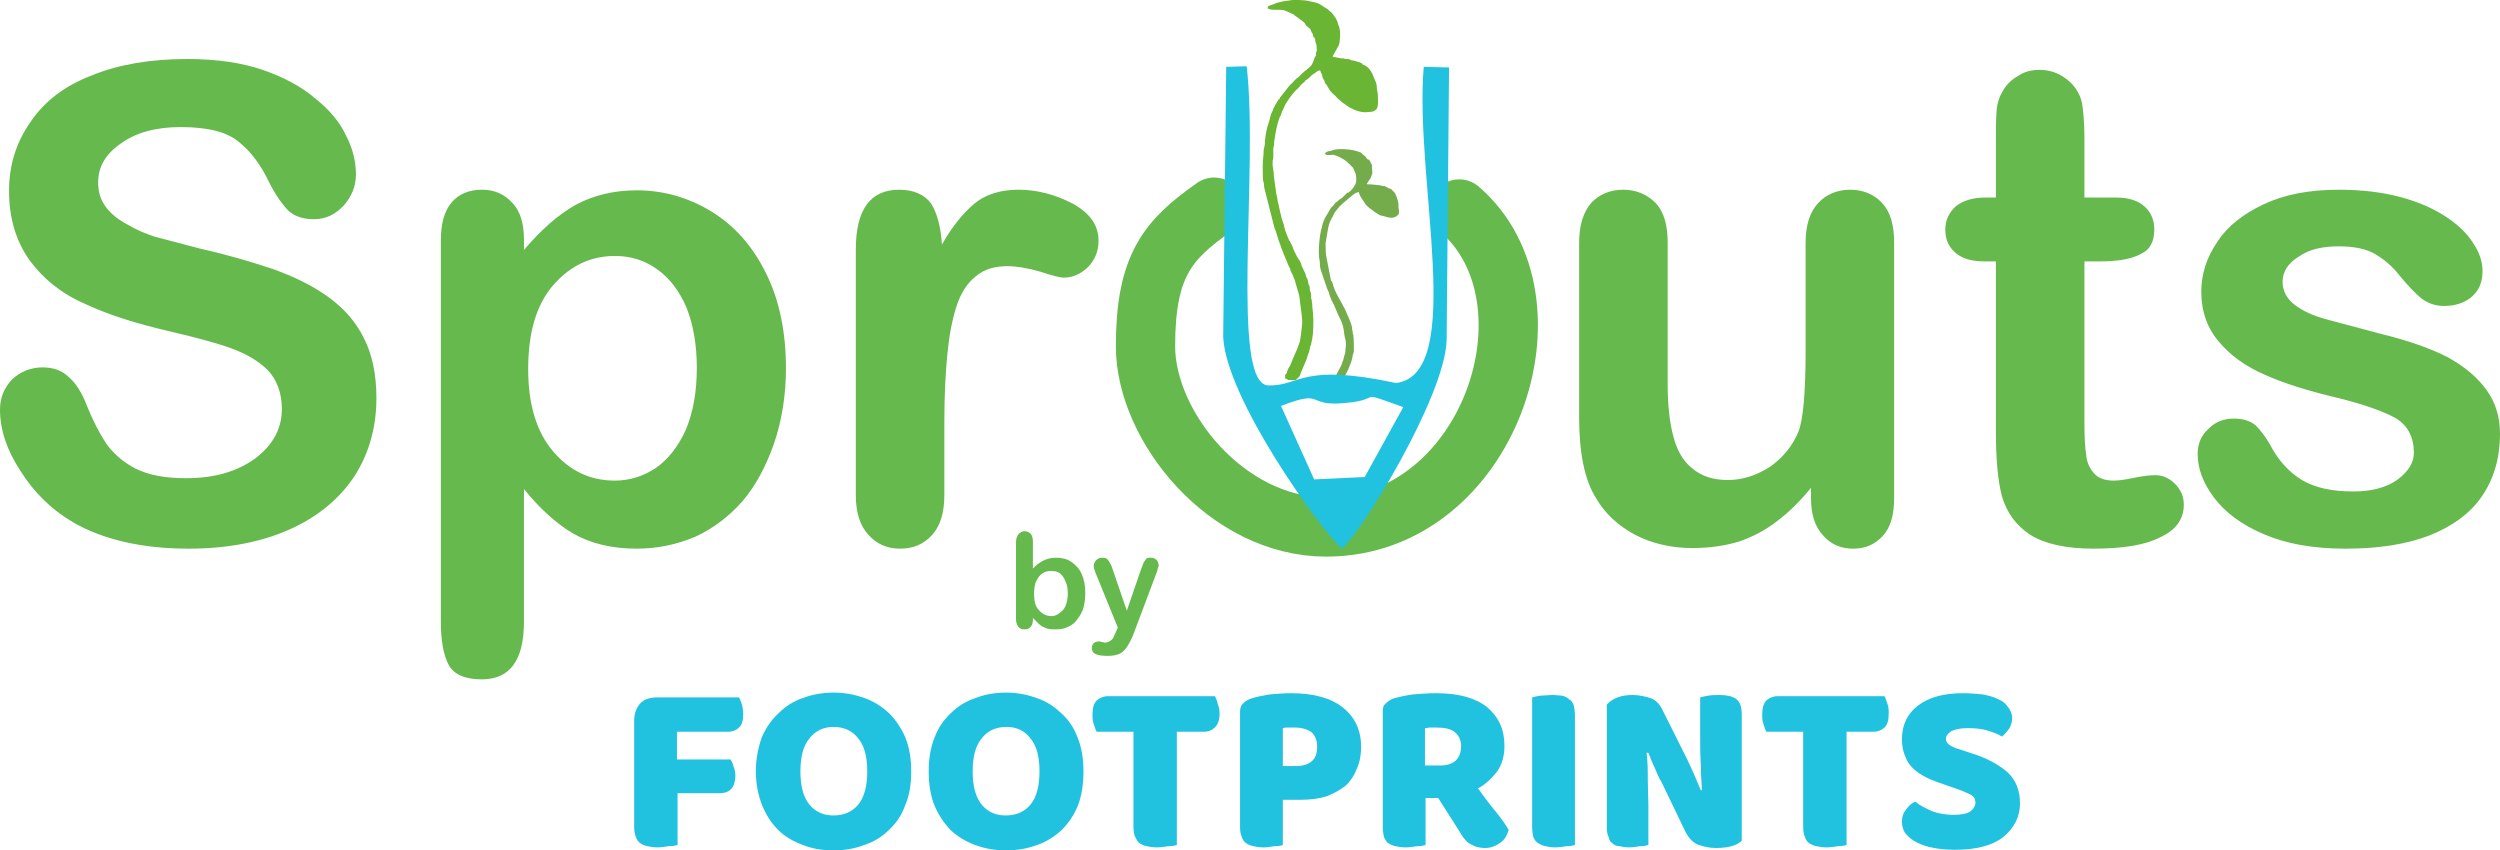 <?xml version="1.0" encoding="UTF-8"?>
<!DOCTYPE svg PUBLIC "-//W3C//DTD SVG 1.1//EN" "http://www.w3.org/Graphics/SVG/1.1/DTD/svg11.dtd">
<!-- Creator: CorelDRAW X8 -->
<svg xmlns="http://www.w3.org/2000/svg" xml:space="preserve" width="4.151in" height="1.412in" version="1.1" style="shape-rendering:geometricPrecision; text-rendering:geometricPrecision; image-rendering:optimizeQuality; fill-rule:evenodd; clip-rule:evenodd"
viewBox="0 0 4151 1412"
 xmlns:xlink="http://www.w3.org/1999/xlink">
 <defs>
  <style type="text/css">
   <![CDATA[
    .str0 {stroke:#66B94D;stroke-width:98.425;stroke-linecap:round;stroke-linejoin:round}
    .fil0 {fill:none}
    .fil1 {fill:#21C1E0}
    .fil3 {fill:#6BB534}
    .fil4 {fill:#74AC4B}
    .fil2 {fill:#66B94D;fill-rule:nonzero}
   ]]>
  </style>
 </defs>
 <g id="Layer_x0020_1">
  <g>
   <path class="fil0 str0" d="M2423 347c176,151 50,528 -221,528 -165,0 -300,-167 -300,-300 0,-134 37,-177 114,-231"/>
  </g>
  <path class="fil1" d="M1227 1158c2,3 3,7 5,12 1,5 2,10 2,15 0,11 -2,19 -7,23 -4,4 -10,7 -18,7l-85 0 0 46 89 0c2,3 4,7 5,12 2,4 3,10 3,15 0,10 -3,18 -7,22 -5,5 -11,7 -18,7l-71 0 0 86c-3,1 -8,2 -15,2 -6,1 -12,2 -18,2 -7,0 -12,-1 -17,-2 -5,-1 -9,-3 -12,-5 -3,-2 -6,-6 -7,-10 -2,-4 -3,-10 -3,-17l0 -177c0,-12 4,-21 10,-28 7,-7 16,-10 28,-10l136 0z"/>
  <g>
   <path class="fil1" d="M1329 1281c0,24 5,43 15,55 10,12 23,18 40,18 17,0 31,-6 41,-18 10,-12 15,-31 15,-55 0,-25 -5,-43 -15,-55 -10,-13 -24,-19 -41,-19 -16,0 -30,6 -40,19 -10,12 -15,30 -15,55l0 0zm-74 0c0,-21 4,-40 10,-57 7,-16 16,-29 28,-40 11,-11 25,-20 40,-25 16,-6 33,-9 51,-9 18,0 35,3 51,9 15,5 29,14 41,25 11,11 20,24 27,40 7,17 10,36 10,57 0,21 -3,40 -10,56 -6,17 -15,30 -27,41 -11,11 -25,20 -41,25 -15,6 -33,9 -51,9 -19,0 -36,-3 -51,-9 -16,-6 -30,-14 -41,-25 -12,-12 -20,-25 -27,-42 -6,-16 -10,-34 -10,-55l0 0zm0 0l0 0 0 0z"/>
  </g>
  <g>
   <path class="fil1" d="M1615 1281c0,24 5,43 15,55 10,12 23,18 40,18 17,0 31,-6 41,-18 10,-12 15,-31 15,-55 0,-25 -5,-43 -15,-55 -10,-13 -23,-19 -40,-19 -17,0 -31,6 -41,19 -10,12 -15,30 -15,55l0 0zm-73 0c0,-21 3,-40 10,-57 6,-16 15,-29 27,-40 11,-11 25,-20 41,-25 15,-6 32,-9 50,-9 18,0 35,3 51,9 16,5 29,14 41,25 12,11 21,24 27,40 7,17 10,36 10,57 0,21 -3,40 -9,56 -7,17 -16,30 -27,41 -12,11 -26,20 -41,25 -16,6 -33,9 -52,9 -18,0 -35,-3 -51,-9 -16,-6 -29,-14 -41,-25 -11,-12 -20,-25 -27,-42 -6,-16 -9,-34 -9,-55l0 0zm0 0l0 0 0 0z"/>
  </g>
  <path class="fil1" d="M1821 1215c-2,-3 -3,-7 -5,-13 -2,-5 -2,-10 -2,-16 0,-10 2,-18 7,-23 5,-4 11,-7 18,-7l178 0c2,3 4,8 5,13 2,5 3,10 3,16 0,11 -3,18 -8,23 -4,4 -10,7 -18,7l-45 0 0 188c-3,1 -8,2 -14,2 -7,1 -13,2 -19,2 -7,0 -12,-1 -17,-2 -5,-1 -9,-3 -12,-5 -3,-2 -5,-6 -7,-10 -2,-4 -3,-10 -3,-17l0 -158 -61 0z"/>
  <path class="fil1" d="M2152 1272c11,0 20,-3 26,-8 6,-5 9,-13 9,-24 0,-10 -3,-18 -9,-24 -7,-5 -16,-8 -28,-8 -5,0 -8,0 -11,0 -3,0 -6,0 -9,1l0 63 22 0zm-22 131c-2,1 -7,2 -14,2 -6,1 -12,2 -18,2 -7,0 -12,-1 -17,-2 -5,-1 -9,-3 -12,-5 -3,-2 -6,-6 -7,-10 -2,-4 -3,-10 -3,-17l0 -192c0,-6 2,-10 5,-13 3,-3 7,-6 13,-8 9,-3 19,-5 31,-7 12,-1 24,-2 36,-2 37,0 66,8 86,24 20,16 30,38 30,65 0,13 -2,25 -7,36 -4,11 -10,20 -18,28 -9,7 -19,13 -32,18 -12,4 -27,6 -44,6l-29 0 0 75z"/>
  <path class="fil1" d="M2392 1271c11,0 19,-3 25,-8 6,-6 9,-14 9,-24 0,-10 -4,-18 -10,-23 -7,-6 -17,-8 -32,-8 -4,0 -7,0 -10,0 -2,0 -5,1 -8,1l0 62 26 0zm-25 54l0 78c-3,1 -8,2 -14,2 -7,1 -13,2 -19,2 -7,0 -12,-1 -17,-2 -5,-1 -8,-3 -12,-5 -3,-2 -5,-6 -7,-10 -1,-4 -2,-10 -2,-17l0 -192c0,-6 1,-10 5,-13 3,-3 7,-6 12,-8 10,-3 20,-5 33,-7 12,-1 25,-2 39,-2 37,0 65,8 84,23 19,16 29,37 29,64 0,17 -4,32 -13,44 -9,11 -19,21 -31,27 10,14 19,26 29,38 9,11 17,22 22,31 -3,10 -7,17 -15,22 -7,5 -15,8 -24,8 -6,0 -11,-1 -15,-2 -5,-2 -9,-4 -12,-6 -3,-2 -6,-5 -9,-9 -2,-3 -5,-7 -7,-11l-35 -55 -21 0z"/>
  <path class="fil1" d="M2615 1403c-3,1 -8,2 -14,2 -6,1 -13,2 -19,2 -6,0 -12,-1 -16,-2 -5,-1 -9,-3 -12,-5 -4,-2 -6,-6 -8,-10 -1,-4 -2,-10 -2,-17l0 -215c3,-1 8,-2 14,-3 7,0 13,-1 19,-1 6,0 12,1 16,1 5,1 9,3 12,6 4,2 6,5 8,10 1,4 2,10 2,17l0 215z"/>
  <path class="fil1" d="M2892 1396c-4,4 -10,7 -17,9 -7,2 -16,3 -26,3 -10,0 -19,-2 -28,-5 -9,-3 -16,-10 -22,-21l-40 -83c-5,-8 -8,-16 -11,-23 -4,-8 -7,-16 -11,-26l-3 0c2,15 2,30 2,45 0,15 1,30 1,45l0 63c-3,1 -8,2 -14,2 -6,1 -12,2 -18,2 -6,0 -12,-1 -16,-2 -5,0 -9,-2 -12,-5 -3,-2 -5,-5 -6,-10 -2,-4 -3,-9 -3,-16l0 -204c4,-5 10,-9 18,-12 7,-3 16,-4 25,-4 10,0 19,2 29,5 9,3 16,10 21,21l41 82c4,9 8,17 11,24 3,8 7,16 11,26l2 0c-1,-15 -2,-30 -2,-44 -1,-15 -1,-30 -1,-44l0 -66c3,-1 8,-2 14,-3 6,-1 12,-1 18,-1 12,0 21,2 27,6 7,5 10,13 10,27l0 209z"/>
  <path class="fil1" d="M2933 1215c-2,-3 -3,-7 -5,-13 -2,-5 -2,-10 -2,-16 0,-10 2,-18 7,-23 4,-4 11,-7 18,-7l178 0c2,3 3,8 5,13 2,5 2,10 2,16 0,11 -2,18 -7,23 -4,4 -11,7 -18,7l-45 0 0 188c-3,1 -8,2 -14,2 -7,1 -13,2 -19,2 -7,0 -12,-1 -17,-2 -5,-1 -9,-3 -12,-5 -3,-2 -6,-6 -7,-10 -2,-4 -3,-10 -3,-17l0 -158 -61 0z"/>
  <path class="fil1" d="M3238 1306c-12,-4 -23,-8 -33,-12 -9,-4 -18,-9 -25,-15 -7,-6 -13,-13 -16,-22 -4,-8 -6,-18 -6,-30 0,-23 9,-42 26,-55 18,-14 43,-21 75,-21 12,0 23,1 33,2 10,2 18,4 26,8 7,3 12,7 16,13 4,5 7,11 7,18 0,7 -2,13 -5,18 -4,5 -8,10 -12,13 -6,-4 -14,-7 -24,-10 -10,-3 -21,-4 -33,-4 -12,0 -21,2 -27,5 -6,4 -9,8 -9,13 0,4 2,7 6,10 3,2 8,5 16,7l21 7c26,8 45,19 59,31 14,13 21,30 21,52 0,23 -10,41 -28,56 -18,14 -45,21 -80,21 -12,0 -24,-1 -35,-3 -11,-2 -20,-5 -28,-9 -8,-4 -14,-9 -19,-15 -4,-5 -6,-12 -6,-20 0,-8 2,-14 7,-20 4,-6 9,-10 15,-13 7,6 17,11 28,16 11,4 23,6 36,6 13,0 22,-2 28,-6 5,-4 8,-9 8,-14 0,-6 -2,-10 -7,-13 -4,-2 -10,-5 -18,-8l-17 -6z"/>
  <path class="fil2" d="M1715 899l0 45c6,-6 11,-10 17,-13 6,-3 13,-5 21,-5 10,0 19,2 26,7 7,5 13,11 17,20 4,9 6,19 6,31 0,9 -1,17 -3,25 -2,7 -6,14 -10,19 -4,6 -9,10 -16,13 -6,3 -13,4 -20,4 -4,0 -9,0 -13,-1 -4,-1 -7,-3 -10,-4 -3,-2 -5,-4 -7,-6 -2,-2 -5,-5 -8,-8l0 3c0,5 -1,9 -4,12 -2,3 -6,4 -10,4 -4,0 -7,-1 -10,-4 -2,-3 -4,-7 -4,-12l0 -129c0,-6 2,-10 4,-13 3,-3 6,-5 10,-5 5,0 8,2 11,5 2,3 3,7 3,12zm2 87c0,12 2,21 8,27 5,6 12,10 21,10 7,0 13,-4 19,-10 5,-6 8,-16 8,-28 0,-7 -1,-14 -4,-20 -2,-5 -5,-10 -9,-13 -4,-3 -9,-4 -14,-4 -6,0 -11,1 -15,4 -5,3 -8,8 -11,14 -2,5 -3,12 -3,20zm136 63l3 -7 -37 -91c-2,-5 -3,-9 -3,-11 0,-3 1,-5 2,-7 1,-2 3,-4 5,-5 3,-2 5,-2 7,-2 5,0 8,1 10,4 2,3 4,6 6,11l25 73 23 -67c2,-6 4,-10 5,-13 2,-3 3,-5 5,-7 2,-1 4,-1 7,-1 2,0 4,0 7,2 2,1 3,2 4,4 1,2 2,5 2,7 0,1 -1,3 -2,6 0,2 -1,5 -2,7l-38 101c-3,8 -7,15 -10,20 -3,5 -7,9 -12,12 -6,3 -13,4 -21,4 -9,0 -15,-1 -20,-3 -4,-2 -6,-5 -6,-10 0,-4 1,-6 3,-8 2,-2 5,-3 9,-3 2,0 3,1 5,1 2,0 3,1 4,1 4,0 6,-1 8,-2 2,-1 4,-3 6,-5 1,-3 3,-6 5,-11z"/>
  <path class="fil3" d="M2183 63c0,5 1,-2 1,6 1,4 2,4 2,8 1,10 0,7 -1,11 0,2 0,3 0,4 -1,3 0,0 -2,3 0,1 0,1 -1,3 0,2 -4,10 -5,11 -1,1 -1,1 -2,2 -2,2 -14,11 -18,16 -5,5 -2,1 -5,4 -1,1 -1,1 -2,2l-2 2c0,1 -1,1 -2,2 -1,2 -2,2 -4,4 -1,2 -3,3 -4,5l-11 14c-3,3 -1,2 -3,5 -1,0 -1,0 -1,0l-6 10c0,1 0,0 0,1 0,0 -1,1 -1,1 0,0 0,0 0,0 0,0 0,0 0,0l-2 4c-1,4 0,1 -2,5 -2,4 -3,8 -4,13l-4 13c-2,7 -4,21 -4,29 -1,5 -2,5 -2,13 0,5 -1,9 -1,13 -1,10 0,22 0,31 0,3 2,4 2,13l17 67c3,6 6,20 10,29 1,4 3,8 4,11l9 22c1,2 1,3 3,6 1,2 0,1 1,4 2,4 4,7 5,11 1,1 1,3 2,5l7 24c0,2 1,4 1,7 1,11 5,31 4,42 -1,8 -2,21 -4,29 -3,8 -4,12 -8,20 0,0 0,0 0,0 0,0 0,0 0,0l-5 12c-1,2 -1,2 -2,5 -2,5 -2,3 -4,7l-1 3c-1,1 -1,1 -1,3 -2,6 -4,0 -3,11 4,0 3,0 4,2l14 0c2,-4 5,-3 7,-9 1,-4 2,-5 3,-8 1,-3 2,-4 3,-7l5 -12c1,-5 2,-6 4,-12 0,-2 0,-2 1,-4 0,-2 0,-3 1,-5 0,-1 1,0 1,-3l2 -9c0,-4 1,-5 1,-9 1,-12 1,-31 -1,-43 0,-2 0,-7 -1,-10 0,-2 0,-3 -1,-4 0,-2 0,-4 0,-5 0,-4 -1,-6 -2,-9 -1,-11 0,-4 -2,-9 -1,-3 -1,-6 -2,-9 -1,-3 -3,-4 -3,-8 -1,-3 -2,-4 -3,-7l-1 -1c0,-1 0,-1 0,-1l-3 -6c0,-1 0,-2 -1,-4l-1 -2c-1,-3 -2,-3 -3,-5l-2 -3c0,0 0,0 0,0l-6 -12c-1,-2 -1,-4 -2,-6 -1,-2 -2,-3 -2,-4 -1,-1 -1,-2 -2,-4 0,0 0,-1 -1,-1 -3,-6 -5,-12 -7,-17l-1 -4c-1,-2 -1,-3 -1,-5 -2,-6 -3,-7 -5,-16 -1,-4 -3,-12 -4,-18 -1,-4 -2,-6 -2,-10 -1,-3 -1,-5 -2,-9l-4 -29c0,-3 0,-6 -1,-10 0,-3 -1,-5 -1,-9 0,-5 0,-7 1,-10 1,-7 -1,-15 1,-20 1,-4 0,-7 1,-10 2,-13 4,-26 9,-39 1,-2 1,-1 2,-3 1,-3 1,-6 3,-8 2,-5 4,-10 7,-14l4 -6c5,-7 9,-12 15,-17 2,-2 3,-4 5,-6l6 -5c0,-1 -2,1 0,-1 4,-2 8,-6 11,-9 2,-2 5,-3 7,-5 2,-1 3,-3 7,-3 2,7 3,4 4,12 1,2 2,3 3,5l1 4c1,1 1,1 2,2l3 5c3,6 7,10 12,14 4,5 8,8 13,12l10 7c9,5 21,10 32,8 7,0 9,-1 13,-4 3,-4 3,-8 3,-14 0,-5 0,-11 -1,-16 -1,-4 -1,-4 -1,-8 0,-4 -2,-9 -4,-13 -3,-9 -8,-19 -17,-23l-3 -1c0,0 1,1 0,-1 -2,-2 -4,-2 -6,-3 -2,0 -6,-2 -7,-2 -2,-1 -3,0 -5,-1 -1,0 0,0 -1,0l-1 -1c-2,-1 -7,-1 -8,-1l-3 -1c0,0 -2,0 -3,0 -2,0 -3,0 -5,-1 -2,0 -3,0 -5,-1 -2,0 -4,0 -5,-1 0,-1 0,0 0,-1l10 -18c2,-5 3,-22 1,-28 0,-2 -1,-3 -2,-6 -2,-9 -5,-12 -10,-19l-8 -7c-2,-1 -3,-2 -5,-3 -7,-5 -10,-7 -20,-9 -3,0 -3,-1 -5,-1 -7,-2 -27,-3 -34,-1 -5,0 -18,3 -21,4 -4,3 -8,2 -14,6l0 3c7,4 15,1 27,3 3,1 14,6 16,7 2,2 3,3 5,4l12 9c1,1 1,1 1,1 3,5 1,3 8,9 1,1 1,0 2,2l1 3c1,2 2,4 3,5 0,2 0,3 1,4 0,0 0,0 0,1 2,1 1,0 2,1z"/>
  <path class="fil4" d="M2262 256c-1,-3 -4,-3 -6,-4 -10,-4 -32,-6 -42,-3 -3,1 -5,2 -8,2 -3,1 -5,2 -6,4 1,1 1,2 2,2 4,1 9,0 12,0l6 2c5,2 14,7 17,10l8 8c2,1 3,5 4,7l2 5c1,7 2,12 -1,18 -3,5 -6,9 -10,12 -1,1 -1,1 -3,1 -2,2 -2,2 -4,4l-4 4c-1,1 -5,3 -8,6l-5 4c-1,3 -4,5 -6,7l-7 12c-2,3 -3,5 -4,7l-3 8c0,0 0,0 0,0l-1 5c-4,11 -7,44 -4,55 1,5 0,10 2,16l5 15c0,0 0,0 0,0l0 1c2,2 2,7 4,10l1 4c1,3 -1,-2 0,1 1,0 1,1 1,1l1 3c0,1 0,0 1,1 1,4 2,8 4,12 0,1 1,2 1,3 2,2 2,5 4,7 0,1 0,-1 1,3 1,2 0,1 1,2l5 12c12,22 8,28 12,41 1,5 1,11 0,16 0,2 0,6 -1,8 0,2 0,-1 -1,3 -1,3 -1,6 -3,10l-2 6c0,0 0,0 0,0l-6 11c-1,2 -2,4 -3,6 -2,2 -3,2 -3,6 2,1 9,3 12,2 4,-2 9,-14 11,-17l4 -10c1,-2 4,-11 4,-15 1,-3 1,-3 2,-6 0,-5 0,-23 -1,-28 -1,-3 -1,-2 -1,-5 -1,-3 -1,-5 -1,-7 -1,-7 -9,-24 -12,-31l-12 -22c-4,-7 -7,-15 -9,-23 -1,-1 -1,-1 -2,-2l-7 -36c-2,-8 -2,-18 -2,-26l3 -18c1,-6 2,-12 4,-17 2,-5 5,-9 7,-14 1,-3 7,-9 9,-12 7,-7 15,-13 22,-19 2,-2 7,-5 10,-5 1,3 2,6 4,9l6 9c1,2 2,3 3,4 3,3 6,6 10,8l2 2c3,2 9,6 12,7 0,0 0,0 1,0 9,2 18,7 26,0 4,-3 3,-7 2,-14 0,-2 0,-4 0,-6 -1,-6 -4,-15 -7,-19 -2,-2 -3,-2 -4,-4 -2,-2 -6,-2 -8,-4l-4 -2c-2,0 -4,0 -6,-1 -7,-1 -16,-2 -23,-2 0,-1 -1,0 0,-2l1 -1c1,-1 1,-1 1,-2 2,-3 2,-2 4,-6 3,-8 3,-5 2,-17 0,-2 0,-2 0,-4 -6,-13 -5,-7 -9,-11 -1,-3 0,-1 -2,-3 -1,-1 -4,-4 -5,-4z"/>
  <path class="fil1" d="M2036 111l-5 448c4,102 162,321 197,352 32,-26 171,-252 174,-346l4 -453 -42 -1c-16,186 71,510 -46,525 -159,-34 -158,5 -212,4 -64,-2 -16,-356 -36,-530l-34 1zm91 563l55 122 84 -4 64 -116c-81,-29 -31,-13 -95,-7 -69,7 -33,-24 -108,5z"/>
  <path class="fil2" d="M625 661c0,48 -12,91 -36,129 -25,38 -61,68 -108,89 -47,21 -103,32 -168,32 -77,0 -142,-15 -192,-44 -36,-21 -65,-50 -87,-85 -23,-35 -34,-69 -34,-102 0,-20 7,-36 20,-50 14,-13 31,-20 51,-20 17,0 32,5 43,16 12,10 22,26 30,47 10,25 21,46 32,63 12,17 28,31 49,42 22,11 49,16 84,16 47,0 85,-11 115,-33 29,-22 44,-49 44,-82 0,-26 -8,-48 -23,-64 -16,-16 -37,-28 -62,-37 -25,-9 -59,-18 -102,-28 -56,-13 -103,-28 -141,-46 -39,-17 -69,-42 -91,-72 -22,-31 -34,-69 -34,-115 0,-43 12,-81 36,-115 23,-34 57,-60 102,-77 44,-18 97,-27 158,-27 48,0 90,6 125,18 35,12 65,28 88,48 24,19 41,40 51,62 11,21 16,43 16,64 0,19 -7,36 -20,51 -14,15 -30,23 -50,23 -18,0 -32,-5 -42,-14 -9,-9 -20,-24 -31,-45 -14,-30 -31,-53 -51,-69 -20,-17 -52,-25 -97,-25 -41,0 -74,9 -99,27 -26,18 -38,39 -38,65 0,16 4,29 13,41 9,12 21,21 36,29 15,9 30,15 45,20 16,4 41,11 76,20 45,10 85,22 121,34 36,13 66,28 91,46 25,18 45,40 59,68 14,27 21,61 21,100zm245 -263l0 17c28,-33 56,-58 86,-75 30,-16 64,-24 101,-24 45,0 86,12 124,35 39,24 69,58 91,103 22,44 33,97 33,158 0,45 -7,87 -20,125 -13,37 -30,69 -52,95 -22,25 -48,45 -78,59 -31,13 -63,20 -98,20 -42,0 -77,-9 -105,-25 -29,-17 -56,-42 -82,-74l0 220c0,64 -23,96 -70,96 -28,0 -46,-8 -55,-24 -9,-17 -13,-41 -13,-73l0 -632c0,-28 6,-49 18,-63 12,-14 29,-21 50,-21 21,0 37,7 51,22 13,14 19,34 19,61zm287 213c0,-39 -6,-72 -17,-100 -12,-28 -28,-49 -49,-64 -21,-15 -44,-22 -70,-22 -40,0 -74,16 -102,48 -28,32 -42,78 -42,140 0,59 14,104 41,136 28,33 62,49 103,49 24,0 47,-7 68,-21 20,-14 37,-35 50,-64 12,-29 18,-63 18,-102zm411 89l0 122c0,30 -7,52 -21,67 -14,15 -31,22 -53,22 -21,0 -39,-8 -52,-23 -14,-15 -21,-37 -21,-66l0 -408c0,-66 24,-99 72,-99 24,0 42,8 53,23 10,16 16,38 18,68 17,-30 35,-52 54,-68 18,-15 43,-23 73,-23 31,0 61,8 90,23 29,16 43,36 43,62 0,17 -6,32 -18,44 -13,12 -26,17 -40,17 -5,0 -18,-3 -39,-10 -21,-6 -39,-9 -54,-9 -22,0 -39,5 -53,17 -14,11 -25,28 -32,50 -7,22 -12,48 -15,79 -3,31 -5,68 -5,112zm1439 128l0 -18c-18,22 -36,40 -56,55 -19,15 -40,26 -63,34 -23,7 -49,11 -78,11 -36,0 -68,-8 -95,-22 -28,-15 -50,-35 -65,-61 -19,-30 -28,-75 -28,-134l0 -290c0,-29 7,-51 20,-66 13,-14 31,-22 53,-22 22,0 40,8 54,22 14,15 20,37 20,66l0 234c0,35 3,63 9,86 6,24 16,42 31,54 15,13 34,20 60,20 25,0 48,-8 70,-22 21,-15 37,-34 47,-58 8,-20 12,-65 12,-136l0 -178c0,-29 7,-51 21,-66 13,-14 31,-22 53,-22 22,0 40,8 53,22 14,15 20,37 20,66l0 424c0,28 -6,49 -19,63 -13,14 -29,21 -49,21 -20,0 -37,-7 -50,-22 -13,-14 -20,-34 -20,-61zm290 -500l17 0 0 -88c0,-23 0,-41 1,-55 1,-14 5,-25 11,-35 6,-10 14,-18 25,-24 10,-7 22,-10 36,-10 19,0 36,7 51,21 10,10 16,21 19,34 2,13 4,32 4,57l0 100 53 0c20,0 36,5 47,15 11,10 16,23 16,38 0,20 -7,34 -23,41 -15,8 -37,12 -66,12l-27 0 0 269c0,23 1,40 3,53 1,12 6,22 13,30 7,8 18,12 33,12 9,0 21,-2 35,-5 15,-3 26,-4 34,-4 12,0 23,5 32,14 10,10 15,21 15,35 0,24 -13,42 -39,54 -25,13 -62,19 -111,19 -46,0 -81,-8 -105,-23 -24,-16 -39,-37 -47,-64 -7,-27 -10,-63 -10,-109l0 -281 -20 0c-21,0 -37,-5 -48,-15 -11,-10 -16,-22 -16,-38 0,-15 6,-28 17,-38 12,-10 29,-15 50,-15zm854 392c0,40 -10,75 -30,104 -19,28 -49,50 -87,65 -39,15 -85,22 -140,22 -53,0 -98,-8 -135,-24 -38,-16 -65,-37 -83,-61 -18,-24 -27,-48 -27,-72 0,-16 5,-30 17,-41 11,-12 26,-18 43,-18 16,0 27,4 36,11 8,8 16,18 24,32 14,27 32,46 53,59 22,13 50,19 86,19 29,0 53,-6 72,-19 19,-14 28,-29 28,-45 0,-26 -10,-45 -29,-57 -19,-11 -52,-23 -96,-34 -51,-12 -92,-25 -123,-39 -32,-14 -57,-32 -76,-55 -19,-22 -29,-50 -29,-83 0,-29 9,-57 27,-83 17,-26 43,-46 77,-62 34,-16 75,-24 124,-24 38,0 72,4 102,12 30,8 55,19 75,32 20,13 36,28 46,44 11,16 16,32 16,47 0,17 -5,31 -17,42 -11,10 -27,16 -47,16 -15,0 -28,-5 -38,-13 -11,-9 -23,-22 -37,-39 -11,-14 -24,-25 -39,-34 -15,-9 -36,-13 -61,-13 -27,0 -49,5 -66,17 -18,11 -27,25 -27,42 0,15 7,28 20,38 13,10 30,18 52,24 22,6 52,14 90,24 45,11 83,24 112,39 29,16 50,34 65,55 15,21 22,45 22,72z"/>
 </g>
</svg>
